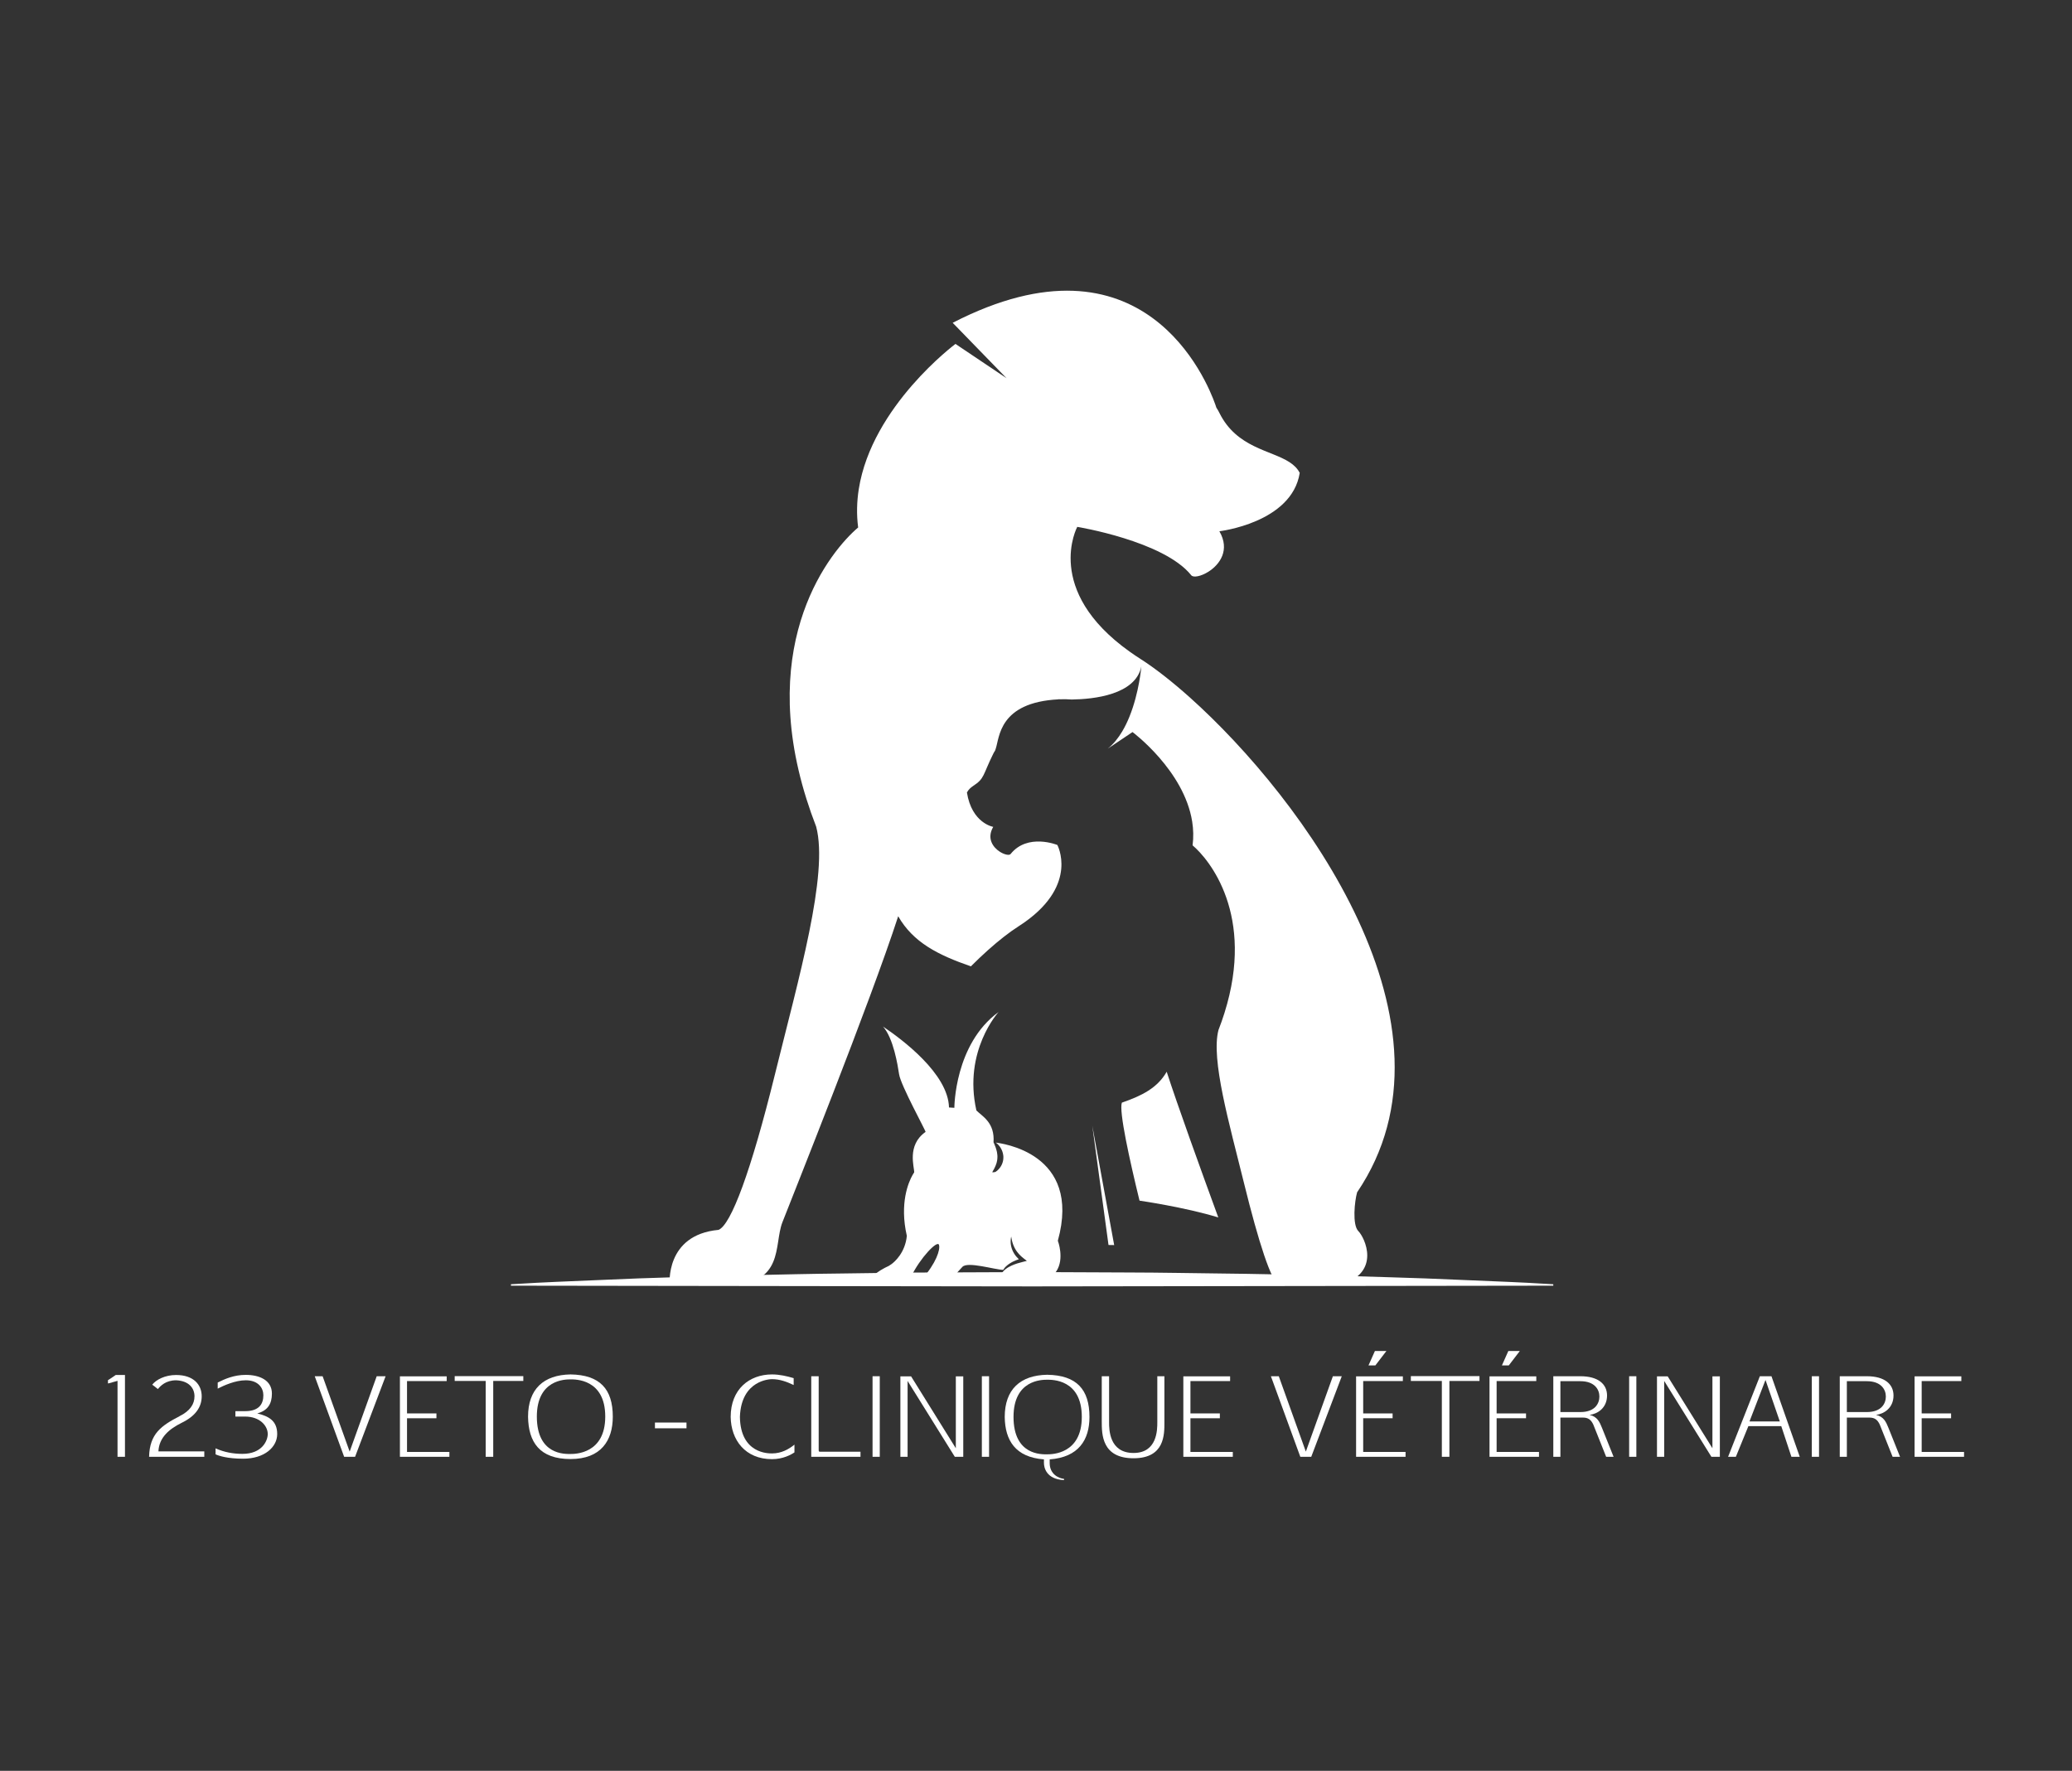 <?xml version="1.0" encoding="utf-8"?>
<!-- Generator: Adobe Illustrator 16.0.0, SVG Export Plug-In . SVG Version: 6.00 Build 0)  -->
<!DOCTYPE svg PUBLIC "-//W3C//DTD SVG 1.1//EN" "http://www.w3.org/Graphics/SVG/1.1/DTD/svg11.dtd">
<svg version="1.1" id="Calque_1" xmlns="http://www.w3.org/2000/svg" xmlns:xlink="http://www.w3.org/1999/xlink" x="0px" y="0px"
	 width="577.847px" height="493.89px" viewBox="0 0 577.847 493.89" enable-background="new 0 0 577.847 493.89"
	 xml:space="preserve">
<rect x="0" y="0" width="577.847" height="493.89" fill="#333333" stroke="none"/>
<g>
	<g>
		<path fill="#FFFFFF" d="M325.37,298.917c-2.586,4.525-6.896,6.68-12.5,8.62c-0.865,2.351,2.177,16.075,4.925,27.334l0,0
			c0,0,12.648,1.817,21.969,4.688C334.879,326.222,328.325,308.05,325.37,298.917z"/>
		<path fill="#FFFFFF" d="M310.726,347.259l-6.099-33.257l4.517,33.233C309.711,347.243,310.237,347.252,310.726,347.259z"/>
		<g>
			<path fill="#FFFFFF" d="M142.495,358.184c0,0,1.136-0.064,3.265-0.185c2.129-0.105,5.251-0.333,9.226-0.477
				c3.974-0.168,8.8-0.371,14.335-0.604c5.536-0.242,11.781-0.508,18.594-0.687c6.813-0.216,14.194-0.439,22-0.586
				c7.807-0.171,16.039-0.373,24.555-0.456c8.517-0.086,17.317-0.287,26.259-0.289c8.942-0.037,18.026-0.076,27.11-0.114
				c9.084,0.039,18.168,0.079,27.11,0.118c8.942,0.014,17.743,0.204,26.259,0.293c8.517,0.082,16.749,0.292,24.556,0.458
				c7.807,0.145,15.188,0.374,22.001,0.585c6.813,0.177,13.058,0.447,18.594,0.685c5.535,0.232,10.361,0.435,14.336,0.601
				c3.974,0.144,7.097,0.37,9.226,0.475c2.129,0.12,3.265,0.184,3.265,0.184v0.4c0,0-72.673,0.1-145.345,0.199
				c-72.672-0.1-145.345-0.199-145.345-0.199V358.184z"/>
		</g>
		<path fill="#FFFFFF" d="M202.826,358.384c16.063,0,12.92-11.175,15.364-17.46c2.444-6.286,24.618-61.633,32.3-85.377
			c4.19,7.333,11.175,10.824,20.254,13.967c0.002,0.006,0.003,0.013,0.005,0.019c1.624-1.628,3.218-3.138,4.752-4.511
			c3.163-2.829,6.075-5.083,8.49-6.622c0.65-0.414,1.263-0.829,1.847-1.245c14.92-10.614,9.036-21.49,9.036-21.49
			s-8.29-3.383-13.031,2.52c-0.346,0.464-1.692,0.206-2.982-0.614c-1.934-1.229-3.741-3.723-1.867-6.953
			c0,0-5.972-0.988-7.334-9.587c0.002-0.003,0.004-0.006,0.006-0.009c0.005-0.01,0.011-0.019,0.017-0.028
			c0.392-0.745,0.984-1.314,1.717-1.793c3.224-2.107,2.618-2.933,5.595-8.962c0.001-0.002,0.001-0.003,0.002-0.005
			c0.167-0.337,0.34-0.634,0.518-0.895c0,0,0.057-0.184,0.173-0.516c1.075-3.056,0.816-12.916,17.515-13.771v-0.041
			c0,0,0.119,0.01,0.336,0.023c1.081-0.043,2.205-0.023,3.374,0.064c6.102-0.084,17.748-1.301,19.387-9.22
			c0,0-0.577,7.229-3.311,13.993c-0.57,1.409-1.232,2.797-2.004,4.097c-1.109,1.868-2.444,3.548-4.045,4.837l6.9-4.629
			c0,0,14.384,10.699,16.64,24.973c0.338,2.137,0.406,4.351,0.111,6.623c4.656,3.935,17.479,19.432,8.895,46.738
			c-0.488,1.552-1.041,3.141-1.674,4.77c-2.154,8.189,3.019,26.076,7.112,42.671c4.095,16.595,7.637,27.572,9.792,28.434h0.926
			c1.022-0.069,2.016-0.303,2.74,0c1.948-0.41,4.155-0.224,6.321,0h7.123c11.523-3.492,6.744-13.27,4.998-15.016
			s-1.048-8.381-0.35-10.825c31.53-46.545-15.186-109.877-46.653-138.028c-5.125-4.584-9.845-8.235-13.757-10.729
			c-1.053-0.671-2.045-1.344-2.991-2.018c-24.177-17.199-14.644-34.822-14.644-34.822s24.095,3.919,31.777,13.482
			c0.559,0.754,2.74,0.336,4.831-0.994c3.133-1.992,6.063-6.031,3.025-11.266c0,0,20.206-2.344,22.412-16.275
			c-0.003-0.005-0.006-0.01-0.009-0.015c-0.008-0.017-0.019-0.03-0.027-0.047c-0.635-1.206-1.596-2.129-2.781-2.904
			c-5.226-3.417-14.772-4.011-19.595-13.78c-0.001-0.002-0.002-0.004-0.003-0.006c-0.271-0.547-0.551-1.027-0.84-1.45
			c0,0-0.09-0.299-0.278-0.835c-2.343-6.654-20.021-50.213-73.257-22.828l15.015,15.451l-14.237-9.555
			c0,0-23.307,17.337-26.962,40.465c-0.546,3.461-0.657,7.05-0.18,10.73c-7.545,6.377-28.322,31.486-14.412,75.732
			c0.791,2.515,1.688,5.088,2.711,7.727c3.492,13.27-4.889,42.253-11.523,69.141c-6.635,26.889-12.222,41.903-15.713,43.3
			c-15.016,1.396-13.619,15.365-13.619,15.365S186.763,358.384,202.826,358.384z"/>
		<g>
			<defs>
				<rect id="SVGID_1_" x="218.258" y="274.763" width="96.029" height="83.621"/>
			</defs>
			<clipPath id="SVGID_2_">
				<use xlink:href="#SVGID_1_"  overflow="visible"/>
			</clipPath>
			<path clip-path="url(#SVGID_2_)" fill="#FFFFFF" d="M277.695,318.673c0,0,0.133,0.077,0.335,0.25
				c0.203,0.17,0.477,0.438,0.749,0.808c0.137,0.186,0.282,0.391,0.401,0.629c0.137,0.229,0.242,0.492,0.35,0.766
				c0.078,0.282,0.193,0.572,0.228,0.884c0.021,0.156,0.041,0.313,0.061,0.471c0.012,0.159,0.002,0.32,0.002,0.48
				c0.007,0.322-0.063,0.639-0.123,0.948c-0.051,0.312-0.204,0.59-0.298,0.87c-0.111,0.274-0.285,0.508-0.42,0.737
				c-0.128,0.236-0.326,0.404-0.473,0.58c-0.154,0.172-0.293,0.328-0.448,0.435c-0.146,0.116-0.278,0.209-0.386,0.286
				c-0.216,0.151-0.962,0.145-0.962,0.145s0.066-0.141,0.19-0.369c0.063-0.113,0.137-0.251,0.229-0.399
				c0.1-0.145,0.169-0.334,0.264-0.521c0.046-0.095,0.093-0.193,0.142-0.296c0.053-0.1,0.105-0.201,0.139-0.315
				c0.072-0.226,0.173-0.45,0.244-0.69c0.05-0.246,0.136-0.49,0.165-0.747c0.026-0.258,0.087-0.514,0.072-0.777
				c0.002-0.131,0.016-0.263,0.009-0.394l-0.03-0.391c-0.015-0.26-0.068-0.516-0.106-0.766c-0.072-0.243-0.104-0.492-0.183-0.717
				c-0.066-0.229-0.139-0.443-0.209-0.645c-0.146-0.397-0.283-0.735-0.389-0.97c-0.102-0.237-0.17-0.374-0.17-0.374
				c0.374-5.511-3.081-7.191-4.779-8.873c-3.752-16.623,6.181-27.456,6.181-27.456c-12.327,8.965-12.327,26.71-12.327,26.71
				s0,0-1.495-0.094c-0.223-9.416-13.097-19.006-18.396-22.561c2.91,3.252,4.101,10.801,4.481,13.314
				c0.468,3.082,7.472,15.783,7.378,16.063c-5.323,3.735-3.082,9.899-3.176,11.301c0,0-2.977,4.026-2.833,11.469
				c0.035,1.865,0.265,3.941,0.789,6.227c-0.461,4.709-3.43,7.268-4.307,7.894c-0.261,0.169-0.506,0.331-0.742,0.488
				c-0.001,0.001-0.001,0.001-0.001,0.001c-2.542,1.131-8.339,4.679-2.134,4.804l0.004-0.004c4.899,0.6,7.29-0.235,8.384-1.834
				c2.521-5.229,7.284-10.179,7.751-8.872c0.468,1.308-0.84,5.23-4.763,9.62c-3.922,4.389-2.615,4.949,3.456,5.416
				c6.07,0.467,5.229-3.829,4.575-4.203c-0.653-0.373,1.774-3.081,3.27-4.669c1.47-1.563,8.907,0.763,11.368,0.837
				c0.136-0.219,0.289-0.428,0.456-0.619c0.106-0.113,0.207-0.24,0.327-0.34c0.117-0.104,0.23-0.217,0.354-0.314
				c0.244-0.197,0.495-0.389,0.765-0.549c0.261-0.179,0.542-0.312,0.815-0.468c0.28-0.135,0.567-0.258,0.854-0.38l0.436-0.164
				c0.123-0.043,0.243-0.092,0.367-0.132c-0.248-0.228-0.477-0.476-0.697-0.731c-0.221-0.255-0.416-0.531-0.595-0.818
				c-0.174-0.289-0.339-0.584-0.472-0.895c-0.073-0.151-0.119-0.315-0.18-0.472c-0.061-0.157-0.103-0.319-0.146-0.481
				c-0.047-0.16-0.082-0.323-0.104-0.49c-0.022-0.164-0.058-0.327-0.07-0.492c-0.025-0.331-0.034-0.659-0.009-0.986
				c0.008-0.163,0.024-0.324,0.054-0.485l0.091-0.477c0.067,0.319,0.089,0.634,0.172,0.94c0.037,0.152,0.059,0.307,0.103,0.456
				c0.045,0.149,0.093,0.296,0.131,0.444c0.041,0.146,0.103,0.289,0.152,0.433c0.046,0.144,0.116,0.28,0.175,0.419
				c0.059,0.14,0.116,0.277,0.191,0.409c0.073,0.131,0.132,0.269,0.217,0.393c0.083,0.125,0.147,0.259,0.233,0.382
				c0.086,0.122,0.165,0.248,0.255,0.366c0.181,0.236,0.371,0.465,0.567,0.688c0.4,0.441,0.849,0.834,1.323,1.202l0.843,0.653
				l-1.024,0.26c-0.568,0.143-1.132,0.295-1.69,0.465c-0.549,0.189-1.1,0.381-1.622,0.631c-0.264,0.12-0.518,0.256-0.772,0.396
				c-0.126,0.069-0.243,0.152-0.367,0.229c-0.125,0.074-0.234,0.167-0.355,0.249c-0.235,0.171-0.449,0.368-0.655,0.577
				c-0.103,0.106-0.194,0.22-0.286,0.338c-0.081,0.112-0.164,0.229-0.223,0.358c-1.466,3.615,3.948,2.743,7.138,2.743
				c0.323,0,0.617-0.018,0.897-0.042c3.87-0.242,6.029-1.584,7.172-3.288c2.354-3.509,0.429-8.531,0.429-8.531
				C301.825,321.392,278.91,318.86,277.695,318.673z"/>
		</g>
	</g>
	<g>
		<path fill="#FFFFFF" d="M34.851,383.494v22.815h-2.074v-21.182l-1.352,0.378c-0.66,0.22-1.319,0.376-1.319,0.345v-0.91
			c0.031,0,1.477-0.943,2.168-1.446H34.851z"/>
		<path fill="#FFFFFF" d="M56.975,404.801v1.509H41.576c0.157-6.474,3.457-8.705,8.485-11.313H50.03
			c3.017-1.477,4.211-3.426,4.211-5.563c0-2.231-1.509-4.306-5.123-4.463c-2.923,0-4.399,1.604-5.091,2.451
			c-0.597-0.471-0.974-0.816-1.571-1.225c1.1-1.415,3.614-2.703,6.631-2.703c4.934,0,7.165,2.734,7.165,5.939
			c0,3.017-1.729,5.531-5.625,7.417c-3.362,1.665-6.285,4.054-6.442,7.95H56.975z"/>
		<path fill="#FFFFFF" d="M60.715,387.297V385.6c1.98-1.006,4.558-2.137,7.825-2.137c3.771,0,7.291,1.445,7.291,5.217
			c0,2.86-1.162,4.745-4.085,5.531c3.048,0.754,5.563,1.947,5.563,5.75c0,3.646-3.552,6.883-9.491,6.883
			c-4.399,0-6.851-0.816-7.699-1.225v-1.666c2.42,1.1,4.966,1.54,7.511,1.54c5.5,0,7.04-3.709,7.04-5.532
			c0-2.262-2.169-4.87-6.317-4.87h-2.702v-1.509h2.702c4.055,0,5.092-2.168,5.092-4.432c0-2.011-1.383-4.18-4.903-4.18
			C65.586,384.971,62.381,386.448,60.715,387.297z"/>
		<path fill="#FFFFFF" d="M99.025,406.31h-3.049l-8.202-22.47h2.2l7.542,21.024l7.542-21.024h2.483L99.025,406.31z"/>
		<path fill="#FFFFFF" d="M111.533,383.871h13.042v1.32h-11.062v9.02h8.202v1.352h-8.202v9.396h11.815v1.352h-13.796V383.871z"/>
		<path fill="#FFFFFF" d="M145.945,385.16h-8.391v21.149h-2.105V385.16h-8.642v-1.352h19.138V385.16z"/>
		<path fill="#FFFFFF" d="M170.899,395.122c0,6.662-3.3,11.816-11.785,11.816c-8.643,0-11.753-4.746-11.848-11.816
			c0-7.7,4.337-11.659,11.848-11.785C167.316,383.463,170.899,387.422,170.899,395.122z M159.114,405.524
			c1.288,0,9.68-0.031,9.68-10.434c0-10.56-8.423-10.371-9.711-10.371c-1.509,0-9.365,0.063-9.365,10.371
			C149.718,405.87,157.605,405.524,159.114,405.524z"/>
		<path fill="#FFFFFF" d="M191.453,396.756v1.604h-8.8v-1.604H191.453z"/>
		<path fill="#FFFFFF" d="M221.341,384.374v1.917c-1.918-0.911-3.866-1.635-6.034-1.635c-0.503,0-8.579,0.189-8.957,10.497
			c0.126,10.401,8.108,10.214,8.957,10.214c2.546,0,4.588-1.1,6.254-2.451v2.168c-0.975,0.66-3.206,1.886-6.254,1.886
			c-7.448,0-11.439-5.312-11.533-11.785c0-7.699,5.185-11.848,11.533-11.848C217.443,383.337,219.549,383.84,221.341,384.374z"/>
		<path fill="#FFFFFF" d="M239.977,404.896v1.414h-13.733v-22.47h2.074v20.238c0,0.849-0.031,0.817,0.691,0.817H239.977z"/>
		<path fill="#FFFFFF" d="M243.34,383.84h2.011v22.47h-2.011V383.84z"/>
		<path fill="#FFFFFF" d="M251.102,383.871h2.985l12.477,20.051v-20.051h2.074v22.438h-2.357l-13.167-21.149v21.149h-2.012V383.871z
			"/>
		<path fill="#FFFFFF" d="M273.823,383.84h2.012v22.47h-2.012V383.84z"/>
		<path fill="#FFFFFF" d="M303.835,395.217c0,6.348-3.017,11.218-11.093,11.815v1.038c0,3.079,2.482,4.242,3.991,4.398v0.346
			c-5.061-0.251-5.595-3.645-5.595-4.776v-1.006c-7.981-0.598-10.842-5.311-10.936-11.815c0-7.7,4.337-11.66,11.848-11.786
			C300.253,383.557,303.835,387.517,303.835,395.217z M292.051,405.619c1.288,0,9.647-0.032,9.647-10.435
			c0-10.56-8.359-10.37-9.68-10.37c-1.508,0-9.364,0.063-9.364,10.37C282.654,405.964,290.542,405.619,292.051,405.619z"/>
		<path fill="#FFFFFF" d="M324.735,383.84v12.854c0,3.394,0.094,10.025-8.611,10.025c-8.831,0-8.862-6.663-8.862-10.276V383.84
			h2.043v12.854c0,1.979,0.031,8.548,6.819,8.548c6.631,0,6.631-6.506,6.631-8.548V383.84H324.735z"/>
		<path fill="#FFFFFF" d="M330.016,383.871h13.041v1.32h-11.062v9.02h8.202v1.352h-8.202v9.396h11.815v1.352h-13.795V383.871z"/>
		<path fill="#FFFFFF" d="M365.685,406.31h-3.048l-8.202-22.47h2.199l7.543,21.024l7.542-21.024h2.482L365.685,406.31z"/>
		<path fill="#FFFFFF" d="M378.193,383.871h13.042v1.32h-11.063v9.02h8.202v1.352h-8.202v9.396h11.816v1.352h-13.796V383.871z
			 M386.647,376.8l-3.08,4.023h-1.917l1.791-4.023H386.647z"/>
		<path fill="#FFFFFF" d="M412.606,385.16h-8.392v21.149h-2.105V385.16h-8.643v-1.352h19.14V385.16z"/>
		<path fill="#FFFFFF" d="M415.403,383.871h13.042v1.32h-11.062v9.02h8.202v1.352h-8.202v9.396h11.815v1.352h-13.796V383.871z
			 M423.857,376.8l-3.08,4.023h-1.917l1.791-4.023H423.857z"/>
		<path fill="#FFFFFF" d="M440.733,383.84c5.092,0,7.448,2.294,7.448,5.374c0,3.52-2.702,5.153-4.871,5.405
			c2.169,0.503,2.797,1.979,3.457,3.614l3.237,8.076h-2.074c-2.515-6.349-3.426-8.642-3.583-8.987
			c-0.628-1.352-1.445-1.949-2.859-1.949h-6.317v10.937h-1.979v-22.47H440.733z M440.733,393.833c4.18,0,5.312-2.482,5.312-4.337
			c0-1.979-1.352-4.273-5.312-4.273h-5.563v8.61H440.733z"/>
		<path fill="#FFFFFF" d="M454.342,383.84h2.011v22.47h-2.011V383.84z"/>
		<path fill="#FFFFFF" d="M462.104,383.871h2.986l12.476,20.051v-20.051h2.074v22.438h-2.357l-13.167-21.149v21.149h-2.012V383.871z
			"/>
		<path fill="#FFFFFF" d="M490.797,383.84h3.236l7.889,22.47h-2.326l-2.828-8.548h-9.176l-3.489,8.548h-2.168L490.797,383.84z
			 M492.368,384.877l-4.463,11.565h8.454L492.368,384.877z"/>
		<path fill="#FFFFFF" d="M505.285,383.84h2.011v22.47h-2.011V383.84z"/>
		<path fill="#FFFFFF" d="M520.621,383.84c5.091,0,7.447,2.294,7.447,5.374c0,3.52-2.702,5.153-4.871,5.405
			c2.169,0.503,2.797,1.979,3.458,3.614l3.236,8.076h-2.074c-2.514-6.349-3.426-8.642-3.583-8.987
			c-0.628-1.352-1.445-1.949-2.859-1.949h-6.316v10.937h-1.98v-22.47H520.621z M520.621,393.833c4.179,0,5.311-2.482,5.311-4.337
			c0-1.979-1.352-4.273-5.311-4.273h-5.563v8.61H520.621z"/>
		<path fill="#FFFFFF" d="M533.946,383.871h13.041v1.32h-11.062v9.02h8.202v1.352h-8.202v9.396h11.815v1.352h-13.795V383.871z"/>
	</g>
</g>
</svg>
